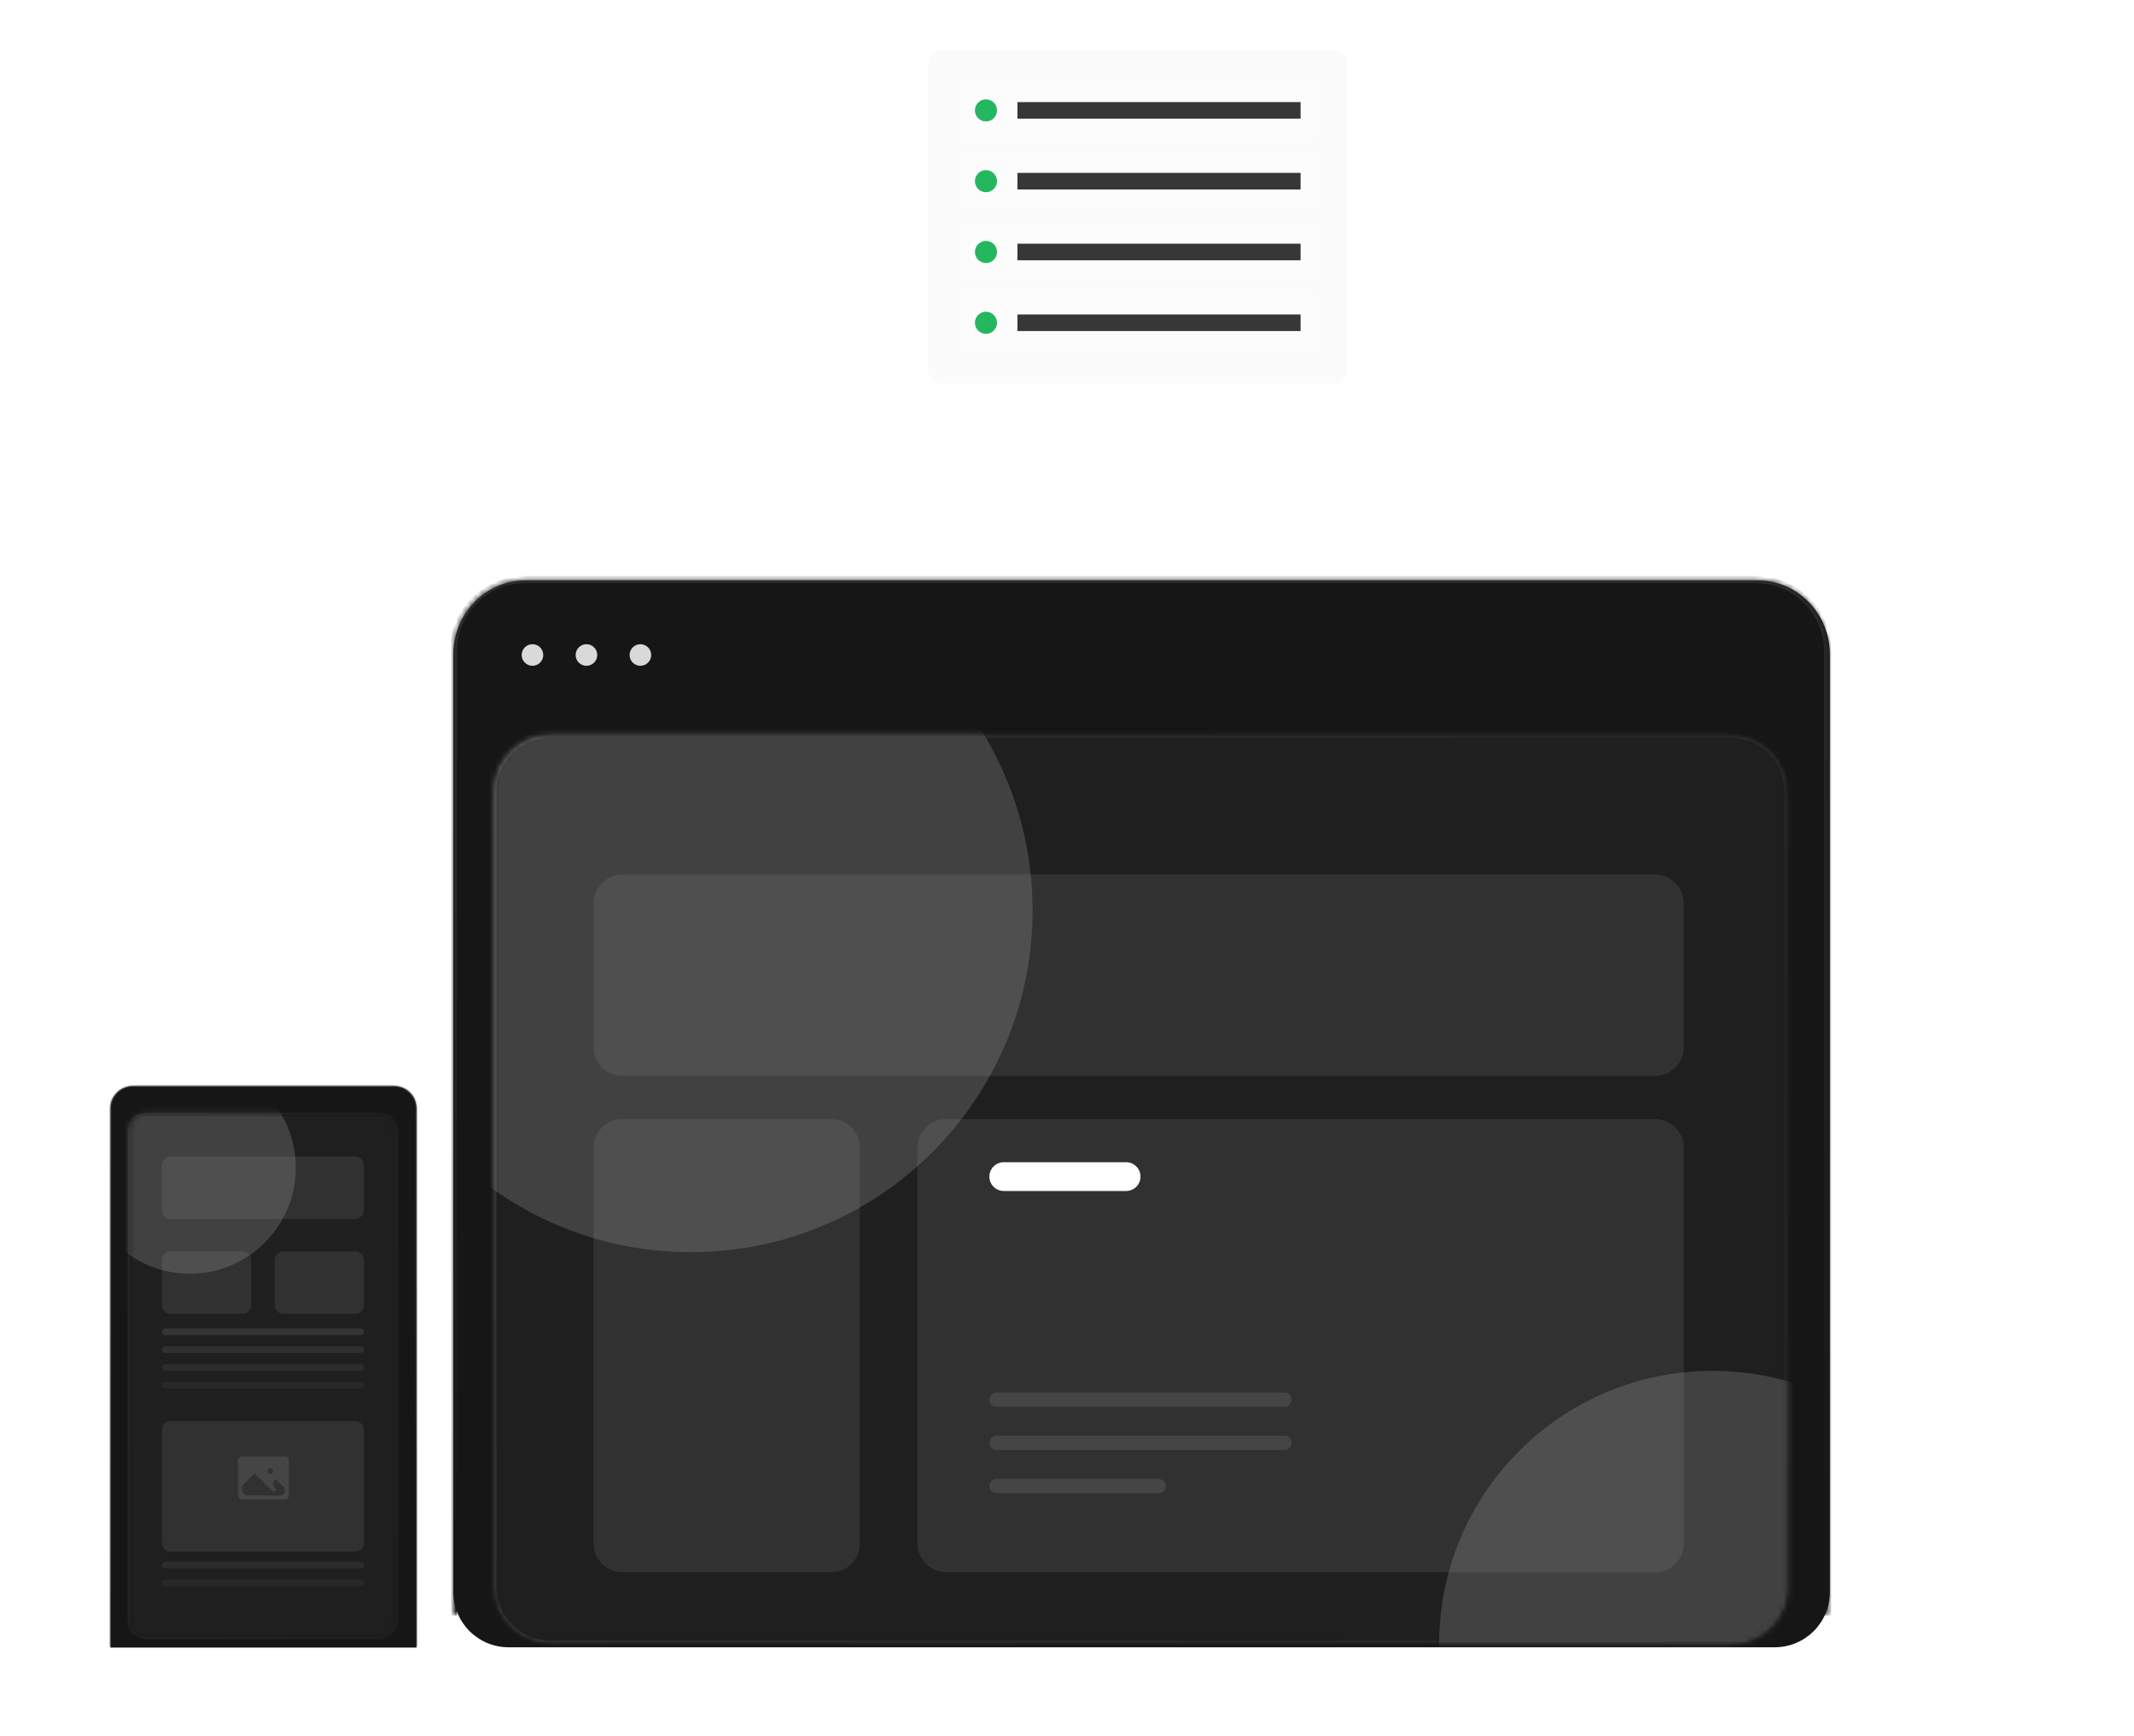 <svg width="386" height="314" viewBox="0 0 386 314" fill="none" xmlns="http://www.w3.org/2000/svg">
<path d="M247.5 36.5H368V194.5H325.899" stroke="white" stroke-opacity="0.3" stroke-dasharray="6 6"/>
<path d="M173 37.5H53V194.5" stroke="white" stroke-opacity="0.3" stroke-dasharray="6 6"/>
<path d="M82 118.403C82 111.001 87.837 105 95.037 105H317.963C325.164 105 331 111.001 331 118.403V288C331 293.523 326.523 298 321 298H92C86.477 298 82 293.523 82 288V118.403Z" fill="#161616"/>
<mask id="mask0_3230_12127" style="mask-type:luminance" maskUnits="userSpaceOnUse" x="82" y="104" width="249" height="189">
<path d="M82 117.84C82 110.652 87.827 104.824 95.016 104.824H317.585C324.774 104.824 330.601 110.652 330.601 117.84V292.251H82V117.84Z" fill="white"/>
</mask>
<g mask="url(#mask0_3230_12127)">
<path d="M81.352 117.842C81.352 110.294 87.47 104.176 95.018 104.176H317.587C325.135 104.176 331.254 110.294 331.254 117.842H329.952C329.952 111.013 324.416 105.477 317.587 105.477H95.018C88.189 105.477 82.653 111.013 82.653 117.842H81.352ZM81.352 292.253V117.842C81.352 110.294 87.47 104.176 95.018 104.176V105.477C88.189 105.477 82.653 111.013 82.653 117.842V292.253H81.352ZM317.587 104.176C325.135 104.176 331.254 110.294 331.254 117.842V292.253H329.952V117.842C329.952 111.013 324.416 105.477 317.587 105.477V104.176Z" fill="url(#paint0_linear_3230_12127)"/>
</g>
<g filter="url(#filter0_di_3230_12127)">
<mask id="mask1_3230_12127" style="mask-type:luminance" maskUnits="userSpaceOnUse" x="89" y="127" width="235" height="166">
<path d="M313.028 127.602H99.569C93.818 127.602 89.156 132.263 89.156 138.014V281.838C89.156 287.589 93.818 292.251 99.569 292.251H313.028C318.778 292.251 323.44 287.589 323.44 281.838V138.014C323.44 132.263 318.778 127.602 313.028 127.602Z" fill="white"/>
</mask>
<g mask="url(#mask1_3230_12127)">
<path d="M89.156 138.015C89.156 132.264 93.818 127.602 99.569 127.602H313.027C318.778 127.602 323.44 132.264 323.44 138.015V281.839C323.44 287.589 318.778 292.251 313.027 292.251H99.569C93.818 292.251 89.156 287.589 89.156 281.839V138.015Z" fill="white" fill-opacity="0.04"/>
<mask id="mask2_3230_12127" style="mask-type:luminance" maskUnits="userSpaceOnUse" x="89" y="127" width="235" height="166">
<path d="M89.156 138.015C89.156 132.264 93.818 127.602 99.569 127.602H313.027C318.778 127.602 323.44 132.264 323.44 138.015V281.839C323.44 287.589 318.778 292.251 313.027 292.251H99.569C93.818 292.251 89.156 287.589 89.156 281.839V138.015Z" fill="white"/>
</mask>
<g mask="url(#mask2_3230_12127)">
<path d="M99.571 128.251H313.029V126.949H99.571V128.251ZM322.791 138.013V281.837H324.093V138.013H322.791ZM313.029 291.599H99.571V292.9H313.029V291.599ZM89.809 281.837V138.013H88.508V281.837H89.809ZM99.571 291.599C94.18 291.599 89.809 287.228 89.809 281.837H88.508C88.508 287.947 93.461 292.9 99.571 292.9V291.599ZM322.791 281.837C322.791 287.228 318.421 291.599 313.029 291.599V292.9C319.14 292.9 324.093 287.947 324.093 281.837H322.791ZM313.029 128.251C318.421 128.251 322.791 132.621 322.791 138.013H324.093C324.093 131.902 319.14 126.949 313.029 126.949V128.251ZM99.571 126.949C93.461 126.949 88.508 131.902 88.508 138.013H89.809C89.809 132.621 94.18 128.251 99.571 128.251V126.949Z" fill="url(#paint1_linear_3230_12127)"/>
</g>
<g filter="url(#filter1_f_3230_12127)">
<path d="M124.95 221.314C159.095 221.314 186.775 193.634 186.775 159.489C186.775 125.344 159.095 97.664 124.95 97.664C90.805 97.664 63.125 125.344 63.125 159.489C63.125 193.634 90.805 221.314 124.95 221.314Z" fill="white" fill-opacity="0.15"/>
</g>
<g filter="url(#filter2_f_3230_12127)">
<path d="M309.772 341.709C337.088 341.709 359.232 319.565 359.232 292.249C359.232 264.933 337.088 242.789 309.772 242.789C282.456 242.789 260.312 264.933 260.312 292.249C260.312 319.565 282.456 341.709 309.772 341.709Z" fill="white" fill-opacity="0.15"/>
</g>
<g filter="url(#filter3_di_3230_12127)">
<path d="M299.358 147.773H112.581C109.706 147.773 107.375 150.104 107.375 152.98V179.011C107.375 181.887 109.706 184.218 112.581 184.218H299.358C302.233 184.218 304.564 181.887 304.564 179.011V152.98C304.564 150.104 302.233 147.773 299.358 147.773Z" fill="#D9D9D9" fill-opacity="0.1"/>
</g>
<g filter="url(#filter4_di_3230_12127)">
<path d="M150.327 192.027H112.581C109.706 192.027 107.375 194.358 107.375 197.234V268.82C107.375 271.696 109.706 274.027 112.581 274.027H150.327C153.202 274.027 155.533 271.696 155.533 268.82V197.234C155.533 194.358 153.202 192.027 150.327 192.027Z" fill="#D9D9D9" fill-opacity="0.1"/>
</g>
<g filter="url(#filter5_di_3230_12127)">
<path d="M299.365 192.027H171.159C168.284 192.027 165.953 194.358 165.953 197.234V268.82C165.953 271.696 168.284 274.027 171.159 274.027H299.365C302.24 274.027 304.571 271.696 304.571 268.82V197.234C304.571 194.358 302.24 192.027 299.365 192.027Z" fill="#D9D9D9" fill-opacity="0.1"/>
</g>
<path d="M203.691 205.043H181.564C180.126 205.043 178.961 206.208 178.961 207.646V207.646C178.961 209.084 180.126 210.249 181.564 210.249H203.691C205.129 210.249 206.294 209.084 206.294 207.646V207.646C206.294 206.208 205.129 205.043 203.691 205.043Z" fill="white"/>
<path d="M232.326 254.504H180.263C179.544 254.504 178.961 255.087 178.961 255.805C178.961 256.524 179.544 257.107 180.263 257.107H232.326C233.044 257.107 233.627 256.524 233.627 255.805C233.627 255.087 233.044 254.504 232.326 254.504Z" fill="white" fill-opacity="0.1"/>
<path d="M232.326 246.695H180.263C179.544 246.695 178.961 247.278 178.961 247.997C178.961 248.716 179.544 249.298 180.263 249.298H232.326C233.044 249.298 233.627 248.716 233.627 247.997C233.627 247.278 233.044 246.695 232.326 246.695Z" fill="white" fill-opacity="0.1"/>
<path d="M209.548 262.312H180.263C179.544 262.312 178.961 262.895 178.961 263.614C178.961 264.333 179.544 264.916 180.263 264.916H209.548C210.267 264.916 210.85 264.333 210.85 263.614C210.85 262.895 210.267 262.312 209.548 262.312Z" fill="white" fill-opacity="0.1"/>
</g>
</g>
<path d="M96.312 120.444C97.39 120.444 98.264 119.57 98.264 118.491C98.264 117.413 97.39 116.539 96.312 116.539C95.234 116.539 94.359 117.413 94.359 118.491C94.359 119.57 95.234 120.444 96.312 120.444Z" fill="#D9D9D9"/>
<path d="M106.077 120.444C107.156 120.444 108.03 119.57 108.03 118.491C108.03 117.413 107.156 116.539 106.077 116.539C104.999 116.539 104.125 117.413 104.125 118.491C104.125 119.57 104.999 120.444 106.077 120.444Z" fill="#D9D9D9"/>
<path d="M115.835 120.444C116.913 120.444 117.788 119.57 117.788 118.491C117.788 117.413 116.913 116.539 115.835 116.539C114.757 116.539 113.883 117.413 113.883 118.491C113.883 119.57 114.757 120.444 115.835 120.444Z" fill="#D9D9D9"/>
<path d="M20 200.538C20 198.308 21.808 196.5 24.038 196.5H71.279C73.509 196.5 75.317 198.308 75.317 200.538V298.049H20V200.538Z" fill="#161616"/>
<mask id="mask3_3230_12127" style="mask-type:luminance" maskUnits="userSpaceOnUse" x="20" y="196" width="56" height="103">
<path d="M20 200.538C20 198.308 21.808 196.5 24.038 196.5H71.279C73.509 196.5 75.317 198.308 75.317 200.538V298.049H20V200.538Z" fill="white"/>
</mask>
<g mask="url(#mask3_3230_12127)">
<path d="M19.797 200.537C19.797 198.195 21.695 196.297 24.037 196.297H71.278C73.62 196.297 75.518 198.195 75.518 200.537H75.114C75.114 198.418 73.397 196.701 71.278 196.701H24.037C21.918 196.701 20.201 198.418 20.201 200.537H19.797ZM19.797 298.048V200.537C19.797 198.195 21.695 196.297 24.037 196.297V196.701C21.918 196.701 20.201 198.418 20.201 200.537V298.048H19.797ZM71.278 196.297C73.62 196.297 75.518 198.195 75.518 200.537V298.048H75.114V200.537C75.114 198.418 73.397 196.701 71.278 196.701V196.297Z" fill="url(#paint2_linear_3230_12127)"/>
</g>
<g filter="url(#filter6_di_3230_12127)">
<mask id="mask4_3230_12127" style="mask-type:luminance" maskUnits="userSpaceOnUse" x="23" y="199" width="49" height="96">
<path d="M68.651 199.73H26.457C24.673 199.73 23.227 201.177 23.227 202.961V291.589C23.227 293.373 24.673 294.819 26.457 294.819H68.651C70.435 294.819 71.881 293.373 71.881 291.589V202.961C71.881 201.177 70.435 199.73 68.651 199.73Z" fill="white"/>
</mask>
<g mask="url(#mask4_3230_12127)">
<path d="M23.227 202.96C23.227 201.176 24.673 199.73 26.457 199.73H68.651C70.435 199.73 71.881 201.176 71.881 202.96V291.589C71.881 293.373 70.435 294.819 68.651 294.819H26.457C24.673 294.819 23.227 293.373 23.227 291.589V202.96Z" fill="white" fill-opacity="0.04"/>
<mask id="mask5_3230_12127" style="mask-type:luminance" maskUnits="userSpaceOnUse" x="23" y="199" width="49" height="96">
<path d="M23.227 202.96C23.227 201.176 24.673 199.73 26.457 199.73H68.651C70.435 199.73 71.881 201.176 71.881 202.96V291.589C71.881 293.373 70.435 294.819 68.651 294.819H26.457C24.673 294.819 23.227 293.373 23.227 291.589V202.96Z" fill="white"/>
</mask>
<g mask="url(#mask5_3230_12127)">
<path d="M26.456 199.931H68.65V199.527H26.456V199.931ZM71.678 202.959V291.588H72.082V202.959H71.678ZM68.65 294.616H26.456V295.02H68.65V294.616ZM23.427 291.588V202.959H23.023V291.588H23.427ZM26.456 294.616C24.783 294.616 23.427 293.26 23.427 291.588H23.023C23.023 293.483 24.56 295.02 26.456 295.02V294.616ZM71.678 291.588C71.678 293.26 70.322 294.616 68.65 294.616V295.02C70.545 295.02 72.082 293.483 72.082 291.588H71.678ZM68.65 199.931C70.322 199.931 71.678 201.287 71.678 202.959H72.082C72.082 201.064 70.545 199.527 68.65 199.527V199.931ZM26.456 199.527C24.56 199.527 23.023 201.064 23.023 202.959H23.427C23.427 201.287 24.783 199.931 26.456 199.931V199.527Z" fill="url(#paint3_linear_3230_12127)"/>
</g>
<g filter="url(#filter7_f_3230_12127)">
<path d="M34.328 228.804C44.92 228.804 53.507 220.217 53.507 209.625C53.507 199.032 44.92 190.445 34.328 190.445C23.735 190.445 15.148 199.032 15.148 209.625C15.148 220.217 23.735 228.804 34.328 228.804Z" fill="white" fill-opacity="0.15"/>
</g>
<g filter="url(#filter8_f_3230_12127)">
</g>
<g filter="url(#filter9_di_3230_12127)">
<path d="M64.208 205.992H30.896C30.004 205.992 29.281 206.715 29.281 207.607V215.683C29.281 216.575 30.004 217.298 30.896 217.298H64.208C65.1 217.298 65.823 216.575 65.823 215.683V207.607C65.823 206.715 65.1 205.992 64.208 205.992Z" fill="#D9D9D9" fill-opacity="0.1"/>
</g>
<g filter="url(#filter10_di_3230_12127)">
<path d="M43.817 223.152H30.896C30.004 223.152 29.281 223.875 29.281 224.767V232.843C29.281 233.735 30.004 234.458 30.896 234.458H43.817C44.709 234.458 45.432 233.735 45.432 232.843V224.767C45.432 223.875 44.709 223.152 43.817 223.152Z" fill="#D9D9D9" fill-opacity="0.1"/>
</g>
<g filter="url(#filter11_di_3230_12127)">
<path d="M64.208 253.836H30.896C30.004 253.836 29.281 254.559 29.281 255.451V275.842C29.281 276.734 30.004 277.457 30.896 277.457H64.208C65.1 277.457 65.823 276.734 65.823 275.842V255.451C65.823 254.559 65.1 253.836 64.208 253.836Z" fill="#D9D9D9" fill-opacity="0.1"/>
</g>
<path d="M51.542 261.863H43.769C43.582 261.863 43.402 261.937 43.27 262.07C43.137 262.202 43.062 262.382 43.062 262.57V268.929C43.062 269.116 43.137 269.296 43.27 269.429C43.402 269.561 43.582 269.636 43.769 269.636H51.542C51.729 269.636 51.909 269.561 52.041 269.429C52.174 269.296 52.248 269.116 52.248 268.929V262.57C52.248 262.382 52.174 262.202 52.041 262.07C51.909 261.937 51.729 261.863 51.542 261.863ZM48.892 263.983C48.997 263.983 49.099 264.014 49.186 264.072C49.274 264.13 49.342 264.213 49.382 264.31C49.422 264.407 49.432 264.513 49.412 264.616C49.391 264.719 49.341 264.813 49.267 264.887C49.193 264.962 49.098 265.012 48.995 265.033C48.893 265.053 48.786 265.042 48.689 265.002C48.592 264.962 48.51 264.894 48.451 264.807C48.393 264.72 48.362 264.618 48.362 264.513C48.362 264.372 48.418 264.237 48.517 264.138C48.617 264.039 48.752 263.983 48.892 263.983ZM51.542 267.994C51.542 268.51 51.123 268.929 50.607 268.929H44.997C44.319 268.929 43.769 268.379 43.769 267.701C43.769 267.376 43.898 267.064 44.129 266.833L45.816 265.146C45.848 265.113 45.887 265.087 45.93 265.069C45.973 265.052 46.019 265.042 46.066 265.042C46.112 265.042 46.158 265.052 46.201 265.069C46.244 265.087 46.283 265.113 46.316 265.146L49.289 268.119C49.356 268.185 49.446 268.223 49.539 268.223C49.633 268.223 49.723 268.185 49.789 268.119C49.856 268.053 49.893 267.963 49.893 267.869C49.893 267.775 49.856 267.685 49.789 267.619L49.643 267.473C49.293 267.123 49.293 266.556 49.643 266.206C49.709 266.14 49.799 266.103 49.892 266.103C49.986 266.103 50.076 266.14 50.142 266.206L51.268 267.333C51.443 267.509 51.542 267.746 51.542 267.994Z" fill="white" fill-opacity="0.1"/>
<g filter="url(#filter12_di_3230_12127)">
<path d="M64.208 223.152H51.287C50.395 223.152 49.672 223.875 49.672 224.767V232.843C49.672 233.735 50.395 234.458 51.287 234.458H64.208C65.1 234.458 65.823 233.735 65.823 232.843V224.767C65.823 223.875 65.1 223.152 64.208 223.152Z" fill="#D9D9D9" fill-opacity="0.1"/>
</g>
<path d="M65.217 238.695H29.887C29.552 238.695 29.281 238.966 29.281 239.301C29.281 239.635 29.552 239.907 29.887 239.907H65.217C65.552 239.907 65.823 239.635 65.823 239.301C65.823 238.966 65.552 238.695 65.217 238.695Z" fill="white" fill-opacity="0.1"/>
<path opacity="0.8" d="M65.217 241.926H29.887C29.552 241.926 29.281 242.197 29.281 242.531C29.281 242.866 29.552 243.137 29.887 243.137H65.217C65.552 243.137 65.823 242.866 65.823 242.531C65.823 242.197 65.552 241.926 65.217 241.926Z" fill="white" fill-opacity="0.1"/>
<path opacity="0.6" d="M65.217 245.156H29.887C29.552 245.156 29.281 245.427 29.281 245.762C29.281 246.096 29.552 246.368 29.887 246.368H65.217C65.552 246.368 65.823 246.096 65.823 245.762C65.823 245.427 65.552 245.156 65.217 245.156Z" fill="white" fill-opacity="0.1"/>
<path opacity="0.4" d="M65.217 248.387H29.887C29.552 248.387 29.281 248.658 29.281 248.992C29.281 249.327 29.552 249.598 29.887 249.598H65.217C65.552 249.598 65.823 249.327 65.823 248.992C65.823 248.658 65.552 248.387 65.217 248.387Z" fill="white" fill-opacity="0.1"/>
<path opacity="0.6" d="M65.217 280.891H29.887C29.552 280.891 29.281 281.162 29.281 281.496C29.281 281.831 29.552 282.102 29.887 282.102H65.217C65.552 282.102 65.823 281.831 65.823 281.496C65.823 281.162 65.552 280.891 65.217 280.891Z" fill="white" fill-opacity="0.1"/>
<path opacity="0.4" d="M65.217 284.121H29.887C29.552 284.121 29.281 284.392 29.281 284.727C29.281 285.061 29.552 285.332 29.887 285.332H65.217C65.552 285.332 65.823 285.061 65.823 284.727C65.823 284.392 65.552 284.121 65.217 284.121Z" fill="white" fill-opacity="0.1"/>
</g>
</g>
<g filter="url(#filter13_di_3230_12127)">
<path d="M241.145 6.395H170.452C169.037 6.395 167.891 7.541 167.891 8.956V64.282C167.891 65.697 169.037 66.843 170.452 66.843H241.145C242.559 66.843 243.706 65.697 243.706 64.282V8.956C243.706 7.541 242.559 6.395 241.145 6.395Z" fill="#D9D9D9" fill-opacity="0.1"/>
<path d="M237.809 12.289H173.781V22.534H237.809V12.289Z" fill="white" fill-opacity="0.2"/>
<path d="M178.344 19.41C179.448 19.41 180.344 18.515 180.344 17.41C180.344 16.306 179.448 15.41 178.344 15.41C177.239 15.41 176.344 16.306 176.344 17.41C176.344 18.515 177.239 19.41 178.344 19.41Z" fill="#25B760"/>
<path d="M235.253 15.91H184.031V18.91H235.253V15.91Z" fill="#373737"/>
<path d="M237.809 25.094H173.781V35.338H237.809V25.094Z" fill="white" fill-opacity="0.2"/>
<path d="M178.344 32.215C179.448 32.215 180.344 31.319 180.344 30.215C180.344 29.11 179.448 28.215 178.344 28.215C177.239 28.215 176.344 29.11 176.344 30.215C176.344 31.319 177.239 32.215 178.344 32.215Z" fill="#25B760"/>
<path d="M235.253 28.715H184.031V31.715H235.253V28.715Z" fill="#373737"/>
<path d="M237.809 37.898H173.781V48.143H237.809V37.898Z" fill="white" fill-opacity="0.2"/>
<path d="M178.344 45.023C179.448 45.023 180.344 44.128 180.344 43.023C180.344 41.919 179.448 41.023 178.344 41.023C177.239 41.023 176.344 41.919 176.344 43.023C176.344 44.128 177.239 45.023 178.344 45.023Z" fill="#25B760"/>
<path d="M235.253 41.523H184.031V44.523H235.253V41.523Z" fill="#373737"/>
<path d="M237.809 50.703H173.781V60.947H237.809V50.703Z" fill="white" fill-opacity="0.2"/>
<path d="M178.344 57.828C179.448 57.828 180.344 56.933 180.344 55.828C180.344 54.724 179.448 53.828 178.344 53.828C177.239 53.828 176.344 54.724 176.344 55.828C176.344 56.933 177.239 57.828 178.344 57.828Z" fill="#25B760"/>
<path d="M235.253 54.328H184.031V57.328H235.253V54.328Z" fill="#373737"/>
</g>
<defs>
<filter id="filter0_di_3230_12127" x="73.537" y="117.189" width="265.519" height="195.886" filterUnits="userSpaceOnUse" color-interpolation-filters="sRGB">
<feFlood flood-opacity="0" result="BackgroundImageFix"/>
<feColorMatrix in="SourceAlpha" type="matrix" values="0 0 0 0 0 0 0 0 0 0 0 0 0 0 0 0 0 0 127 0" result="hardAlpha"/>
<feOffset dy="5.206"/>
<feGaussianBlur stdDeviation="7.809"/>
<feComposite in2="hardAlpha" operator="out"/>
<feColorMatrix type="matrix" values="0 0 0 0 0 0 0 0 0 0 0 0 0 0 0 0 0 0 0.5 0"/>
<feBlend mode="normal" in2="BackgroundImageFix" result="effect1_dropShadow_3230_12127"/>
<feBlend mode="normal" in="SourceGraphic" in2="effect1_dropShadow_3230_12127" result="shape"/>
<feColorMatrix in="SourceAlpha" type="matrix" values="0 0 0 0 0 0 0 0 0 0 0 0 0 0 0 0 0 0 127 0" result="hardAlpha"/>
<feOffset/>
<feGaussianBlur stdDeviation="7.809"/>
<feComposite in2="hardAlpha" operator="arithmetic" k2="-1" k3="1"/>
<feColorMatrix type="matrix" values="0 0 0 0 1 0 0 0 0 1 0 0 0 0 1 0 0 0 0.15 0"/>
<feBlend mode="normal" in2="shape" result="effect2_innerShadow_3230_12127"/>
</filter>
<filter id="filter1_f_3230_12127" x="-1.954" y="32.585" width="253.806" height="253.806" filterUnits="userSpaceOnUse" color-interpolation-filters="sRGB">
<feFlood flood-opacity="0" result="BackgroundImageFix"/>
<feBlend mode="normal" in="SourceGraphic" in2="BackgroundImageFix" result="shape"/>
<feGaussianBlur stdDeviation="32.539" result="effect1_foregroundBlur_3230_12127"/>
</filter>
<filter id="filter2_f_3230_12127" x="195.234" y="177.71" width="229.079" height="229.076" filterUnits="userSpaceOnUse" color-interpolation-filters="sRGB">
<feFlood flood-opacity="0" result="BackgroundImageFix"/>
<feBlend mode="normal" in="SourceGraphic" in2="BackgroundImageFix" result="shape"/>
<feGaussianBlur stdDeviation="32.539" result="effect1_foregroundBlur_3230_12127"/>
</filter>
<filter id="filter3_di_3230_12127" x="96.962" y="142.567" width="218.013" height="57.271" filterUnits="userSpaceOnUse" color-interpolation-filters="sRGB">
<feFlood flood-opacity="0" result="BackgroundImageFix"/>
<feColorMatrix in="SourceAlpha" type="matrix" values="0 0 0 0 0 0 0 0 0 0 0 0 0 0 0 0 0 0 127 0" result="hardAlpha"/>
<feOffset dy="5.206"/>
<feGaussianBlur stdDeviation="5.206"/>
<feComposite in2="hardAlpha" operator="out"/>
<feColorMatrix type="matrix" values="0 0 0 0 0 0 0 0 0 0 0 0 0 0 0 0 0 0 0.1 0"/>
<feBlend mode="normal" in2="BackgroundImageFix" result="effect1_dropShadow_3230_12127"/>
<feBlend mode="normal" in="SourceGraphic" in2="effect1_dropShadow_3230_12127" result="shape"/>
<feColorMatrix in="SourceAlpha" type="matrix" values="0 0 0 0 0 0 0 0 0 0 0 0 0 0 0 0 0 0 127 0" result="hardAlpha"/>
<feOffset/>
<feGaussianBlur stdDeviation="7.809"/>
<feComposite in2="hardAlpha" operator="arithmetic" k2="-1" k3="1"/>
<feColorMatrix type="matrix" values="0 0 0 0 1 0 0 0 0 1 0 0 0 0 1 0 0 0 0.15 0"/>
<feBlend mode="normal" in2="shape" result="effect2_innerShadow_3230_12127"/>
</filter>
<filter id="filter4_di_3230_12127" x="96.962" y="186.821" width="68.981" height="102.825" filterUnits="userSpaceOnUse" color-interpolation-filters="sRGB">
<feFlood flood-opacity="0" result="BackgroundImageFix"/>
<feColorMatrix in="SourceAlpha" type="matrix" values="0 0 0 0 0 0 0 0 0 0 0 0 0 0 0 0 0 0 127 0" result="hardAlpha"/>
<feOffset dy="5.206"/>
<feGaussianBlur stdDeviation="5.206"/>
<feComposite in2="hardAlpha" operator="out"/>
<feColorMatrix type="matrix" values="0 0 0 0 0 0 0 0 0 0 0 0 0 0 0 0 0 0 0.1 0"/>
<feBlend mode="normal" in2="BackgroundImageFix" result="effect1_dropShadow_3230_12127"/>
<feBlend mode="normal" in="SourceGraphic" in2="effect1_dropShadow_3230_12127" result="shape"/>
<feColorMatrix in="SourceAlpha" type="matrix" values="0 0 0 0 0 0 0 0 0 0 0 0 0 0 0 0 0 0 127 0" result="hardAlpha"/>
<feOffset/>
<feGaussianBlur stdDeviation="7.809"/>
<feComposite in2="hardAlpha" operator="arithmetic" k2="-1" k3="1"/>
<feColorMatrix type="matrix" values="0 0 0 0 1 0 0 0 0 1 0 0 0 0 1 0 0 0 0.15 0"/>
<feBlend mode="normal" in2="shape" result="effect2_innerShadow_3230_12127"/>
</filter>
<filter id="filter5_di_3230_12127" x="155.541" y="186.821" width="159.442" height="102.825" filterUnits="userSpaceOnUse" color-interpolation-filters="sRGB">
<feFlood flood-opacity="0" result="BackgroundImageFix"/>
<feColorMatrix in="SourceAlpha" type="matrix" values="0 0 0 0 0 0 0 0 0 0 0 0 0 0 0 0 0 0 127 0" result="hardAlpha"/>
<feOffset dy="5.206"/>
<feGaussianBlur stdDeviation="5.206"/>
<feComposite in2="hardAlpha" operator="out"/>
<feColorMatrix type="matrix" values="0 0 0 0 0 0 0 0 0 0 0 0 0 0 0 0 0 0 0.1 0"/>
<feBlend mode="normal" in2="BackgroundImageFix" result="effect1_dropShadow_3230_12127"/>
<feBlend mode="normal" in="SourceGraphic" in2="effect1_dropShadow_3230_12127" result="shape"/>
<feColorMatrix in="SourceAlpha" type="matrix" values="0 0 0 0 0 0 0 0 0 0 0 0 0 0 0 0 0 0 127 0" result="hardAlpha"/>
<feOffset/>
<feGaussianBlur stdDeviation="7.809"/>
<feComposite in2="hardAlpha" operator="arithmetic" k2="-1" k3="1"/>
<feColorMatrix type="matrix" values="0 0 0 0 1 0 0 0 0 1 0 0 0 0 1 0 0 0 0.15 0"/>
<feBlend mode="normal" in2="shape" result="effect2_innerShadow_3230_12127"/>
</filter>
<filter id="filter6_di_3230_12127" x="18.381" y="196.5" width="58.347" height="104.78" filterUnits="userSpaceOnUse" color-interpolation-filters="sRGB">
<feFlood flood-opacity="0" result="BackgroundImageFix"/>
<feColorMatrix in="SourceAlpha" type="matrix" values="0 0 0 0 0 0 0 0 0 0 0 0 0 0 0 0 0 0 127 0" result="hardAlpha"/>
<feOffset dy="1.615"/>
<feGaussianBlur stdDeviation="2.423"/>
<feComposite in2="hardAlpha" operator="out"/>
<feColorMatrix type="matrix" values="0 0 0 0 0 0 0 0 0 0 0 0 0 0 0 0 0 0 0.5 0"/>
<feBlend mode="normal" in2="BackgroundImageFix" result="effect1_dropShadow_3230_12127"/>
<feBlend mode="normal" in="SourceGraphic" in2="effect1_dropShadow_3230_12127" result="shape"/>
<feColorMatrix in="SourceAlpha" type="matrix" values="0 0 0 0 0 0 0 0 0 0 0 0 0 0 0 0 0 0 127 0" result="hardAlpha"/>
<feOffset/>
<feGaussianBlur stdDeviation="2.423"/>
<feComposite in2="hardAlpha" operator="arithmetic" k2="-1" k3="1"/>
<feColorMatrix type="matrix" values="0 0 0 0 1 0 0 0 0 1 0 0 0 0 1 0 0 0 0.15 0"/>
<feBlend mode="normal" in2="shape" result="effect2_innerShadow_3230_12127"/>
</filter>
<filter id="filter7_f_3230_12127" x="-5.04" y="170.257" width="78.737" height="78.737" filterUnits="userSpaceOnUse" color-interpolation-filters="sRGB">
<feFlood flood-opacity="0" result="BackgroundImageFix"/>
<feBlend mode="normal" in="SourceGraphic" in2="BackgroundImageFix" result="shape"/>
<feGaussianBlur stdDeviation="10.094" result="effect1_foregroundBlur_3230_12127"/>
</filter>
<filter id="filter8_f_3230_12127" x="56.132" y="215.276" width="71.065" height="71.065" filterUnits="userSpaceOnUse" color-interpolation-filters="sRGB">
<feFlood flood-opacity="0" result="BackgroundImageFix"/>
<feBlend mode="normal" in="SourceGraphic" in2="BackgroundImageFix" result="shape"/>
<feGaussianBlur stdDeviation="10.094" result="effect1_foregroundBlur_3230_12127"/>
</filter>
<filter id="filter9_di_3230_12127" x="26.051" y="204.377" width="42.999" height="17.765" filterUnits="userSpaceOnUse" color-interpolation-filters="sRGB">
<feFlood flood-opacity="0" result="BackgroundImageFix"/>
<feColorMatrix in="SourceAlpha" type="matrix" values="0 0 0 0 0 0 0 0 0 0 0 0 0 0 0 0 0 0 127 0" result="hardAlpha"/>
<feOffset dy="1.615"/>
<feGaussianBlur stdDeviation="1.615"/>
<feComposite in2="hardAlpha" operator="out"/>
<feColorMatrix type="matrix" values="0 0 0 0 0 0 0 0 0 0 0 0 0 0 0 0 0 0 0.1 0"/>
<feBlend mode="normal" in2="BackgroundImageFix" result="effect1_dropShadow_3230_12127"/>
<feBlend mode="normal" in="SourceGraphic" in2="effect1_dropShadow_3230_12127" result="shape"/>
<feColorMatrix in="SourceAlpha" type="matrix" values="0 0 0 0 0 0 0 0 0 0 0 0 0 0 0 0 0 0 127 0" result="hardAlpha"/>
<feOffset/>
<feGaussianBlur stdDeviation="2.423"/>
<feComposite in2="hardAlpha" operator="arithmetic" k2="-1" k3="1"/>
<feColorMatrix type="matrix" values="0 0 0 0 1 0 0 0 0 1 0 0 0 0 1 0 0 0 0.15 0"/>
<feBlend mode="normal" in2="shape" result="effect2_innerShadow_3230_12127"/>
</filter>
<filter id="filter10_di_3230_12127" x="26.051" y="221.537" width="22.609" height="17.765" filterUnits="userSpaceOnUse" color-interpolation-filters="sRGB">
<feFlood flood-opacity="0" result="BackgroundImageFix"/>
<feColorMatrix in="SourceAlpha" type="matrix" values="0 0 0 0 0 0 0 0 0 0 0 0 0 0 0 0 0 0 127 0" result="hardAlpha"/>
<feOffset dy="1.615"/>
<feGaussianBlur stdDeviation="1.615"/>
<feComposite in2="hardAlpha" operator="out"/>
<feColorMatrix type="matrix" values="0 0 0 0 0 0 0 0 0 0 0 0 0 0 0 0 0 0 0.1 0"/>
<feBlend mode="normal" in2="BackgroundImageFix" result="effect1_dropShadow_3230_12127"/>
<feBlend mode="normal" in="SourceGraphic" in2="effect1_dropShadow_3230_12127" result="shape"/>
<feColorMatrix in="SourceAlpha" type="matrix" values="0 0 0 0 0 0 0 0 0 0 0 0 0 0 0 0 0 0 127 0" result="hardAlpha"/>
<feOffset/>
<feGaussianBlur stdDeviation="2.423"/>
<feComposite in2="hardAlpha" operator="arithmetic" k2="-1" k3="1"/>
<feColorMatrix type="matrix" values="0 0 0 0 1 0 0 0 0 1 0 0 0 0 1 0 0 0 0.15 0"/>
<feBlend mode="normal" in2="shape" result="effect2_innerShadow_3230_12127"/>
</filter>
<filter id="filter11_di_3230_12127" x="26.051" y="252.221" width="42.999" height="30.081" filterUnits="userSpaceOnUse" color-interpolation-filters="sRGB">
<feFlood flood-opacity="0" result="BackgroundImageFix"/>
<feColorMatrix in="SourceAlpha" type="matrix" values="0 0 0 0 0 0 0 0 0 0 0 0 0 0 0 0 0 0 127 0" result="hardAlpha"/>
<feOffset dy="1.615"/>
<feGaussianBlur stdDeviation="1.615"/>
<feComposite in2="hardAlpha" operator="out"/>
<feColorMatrix type="matrix" values="0 0 0 0 0 0 0 0 0 0 0 0 0 0 0 0 0 0 0.1 0"/>
<feBlend mode="normal" in2="BackgroundImageFix" result="effect1_dropShadow_3230_12127"/>
<feBlend mode="normal" in="SourceGraphic" in2="effect1_dropShadow_3230_12127" result="shape"/>
<feColorMatrix in="SourceAlpha" type="matrix" values="0 0 0 0 0 0 0 0 0 0 0 0 0 0 0 0 0 0 127 0" result="hardAlpha"/>
<feOffset/>
<feGaussianBlur stdDeviation="2.423"/>
<feComposite in2="hardAlpha" operator="arithmetic" k2="-1" k3="1"/>
<feColorMatrix type="matrix" values="0 0 0 0 1 0 0 0 0 1 0 0 0 0 1 0 0 0 0.15 0"/>
<feBlend mode="normal" in2="shape" result="effect2_innerShadow_3230_12127"/>
</filter>
<filter id="filter12_di_3230_12127" x="46.442" y="221.537" width="22.609" height="17.765" filterUnits="userSpaceOnUse" color-interpolation-filters="sRGB">
<feFlood flood-opacity="0" result="BackgroundImageFix"/>
<feColorMatrix in="SourceAlpha" type="matrix" values="0 0 0 0 0 0 0 0 0 0 0 0 0 0 0 0 0 0 127 0" result="hardAlpha"/>
<feOffset dy="1.615"/>
<feGaussianBlur stdDeviation="1.615"/>
<feComposite in2="hardAlpha" operator="out"/>
<feColorMatrix type="matrix" values="0 0 0 0 0 0 0 0 0 0 0 0 0 0 0 0 0 0 0.1 0"/>
<feBlend mode="normal" in2="BackgroundImageFix" result="effect1_dropShadow_3230_12127"/>
<feBlend mode="normal" in="SourceGraphic" in2="effect1_dropShadow_3230_12127" result="shape"/>
<feColorMatrix in="SourceAlpha" type="matrix" values="0 0 0 0 0 0 0 0 0 0 0 0 0 0 0 0 0 0 127 0" result="hardAlpha"/>
<feOffset/>
<feGaussianBlur stdDeviation="2.423"/>
<feComposite in2="hardAlpha" operator="arithmetic" k2="-1" k3="1"/>
<feColorMatrix type="matrix" values="0 0 0 0 1 0 0 0 0 1 0 0 0 0 1 0 0 0 0.15 0"/>
<feBlend mode="normal" in2="shape" result="effect2_innerShadow_3230_12127"/>
</filter>
<filter id="filter13_di_3230_12127" x="162.768" y="3.833" width="86.057" height="70.694" filterUnits="userSpaceOnUse" color-interpolation-filters="sRGB">
<feFlood flood-opacity="0" result="BackgroundImageFix"/>
<feColorMatrix in="SourceAlpha" type="matrix" values="0 0 0 0 0 0 0 0 0 0 0 0 0 0 0 0 0 0 127 0" result="hardAlpha"/>
<feOffset dy="2.561"/>
<feGaussianBlur stdDeviation="2.561"/>
<feComposite in2="hardAlpha" operator="out"/>
<feColorMatrix type="matrix" values="0 0 0 0 0 0 0 0 0 0 0 0 0 0 0 0 0 0 0.1 0"/>
<feBlend mode="normal" in2="BackgroundImageFix" result="effect1_dropShadow_3230_12127"/>
<feBlend mode="normal" in="SourceGraphic" in2="effect1_dropShadow_3230_12127" result="shape"/>
<feColorMatrix in="SourceAlpha" type="matrix" values="0 0 0 0 0 0 0 0 0 0 0 0 0 0 0 0 0 0 127 0" result="hardAlpha"/>
<feOffset/>
<feGaussianBlur stdDeviation="3.842"/>
<feComposite in2="hardAlpha" operator="arithmetic" k2="-1" k3="1"/>
<feColorMatrix type="matrix" values="0 0 0 0 1 0 0 0 0 1 0 0 0 0 1 0 0 0 0.15 0"/>
<feBlend mode="normal" in2="shape" result="effect2_innerShadow_3230_12127"/>
</filter>
<linearGradient id="paint0_linear_3230_12127" x1="206.303" y1="104.826" x2="206.303" y2="292.253" gradientUnits="userSpaceOnUse">
<stop stop-color="#303030"/>
<stop offset="1" stop-color="#161616"/>
</linearGradient>
<linearGradient id="paint1_linear_3230_12127" x1="93.714" y1="127.6" x2="328.752" y2="284.283" gradientUnits="userSpaceOnUse">
<stop stop-color="#3F3F3F"/>
<stop offset="1" stop-color="#282828"/>
</linearGradient>
<linearGradient id="paint2_linear_3230_12127" x1="47.657" y1="196.499" x2="47.657" y2="298.048" gradientUnits="userSpaceOnUse">
<stop stop-color="#303030"/>
<stop offset="1" stop-color="#161616"/>
</linearGradient>
<linearGradient id="paint3_linear_3230_12127" x1="24.171" y1="199.729" x2="90.843" y2="215.712" gradientUnits="userSpaceOnUse">
<stop stop-color="#3F3F3F"/>
<stop offset="1" stop-color="#282828"/>
</linearGradient>
</defs>
</svg>

